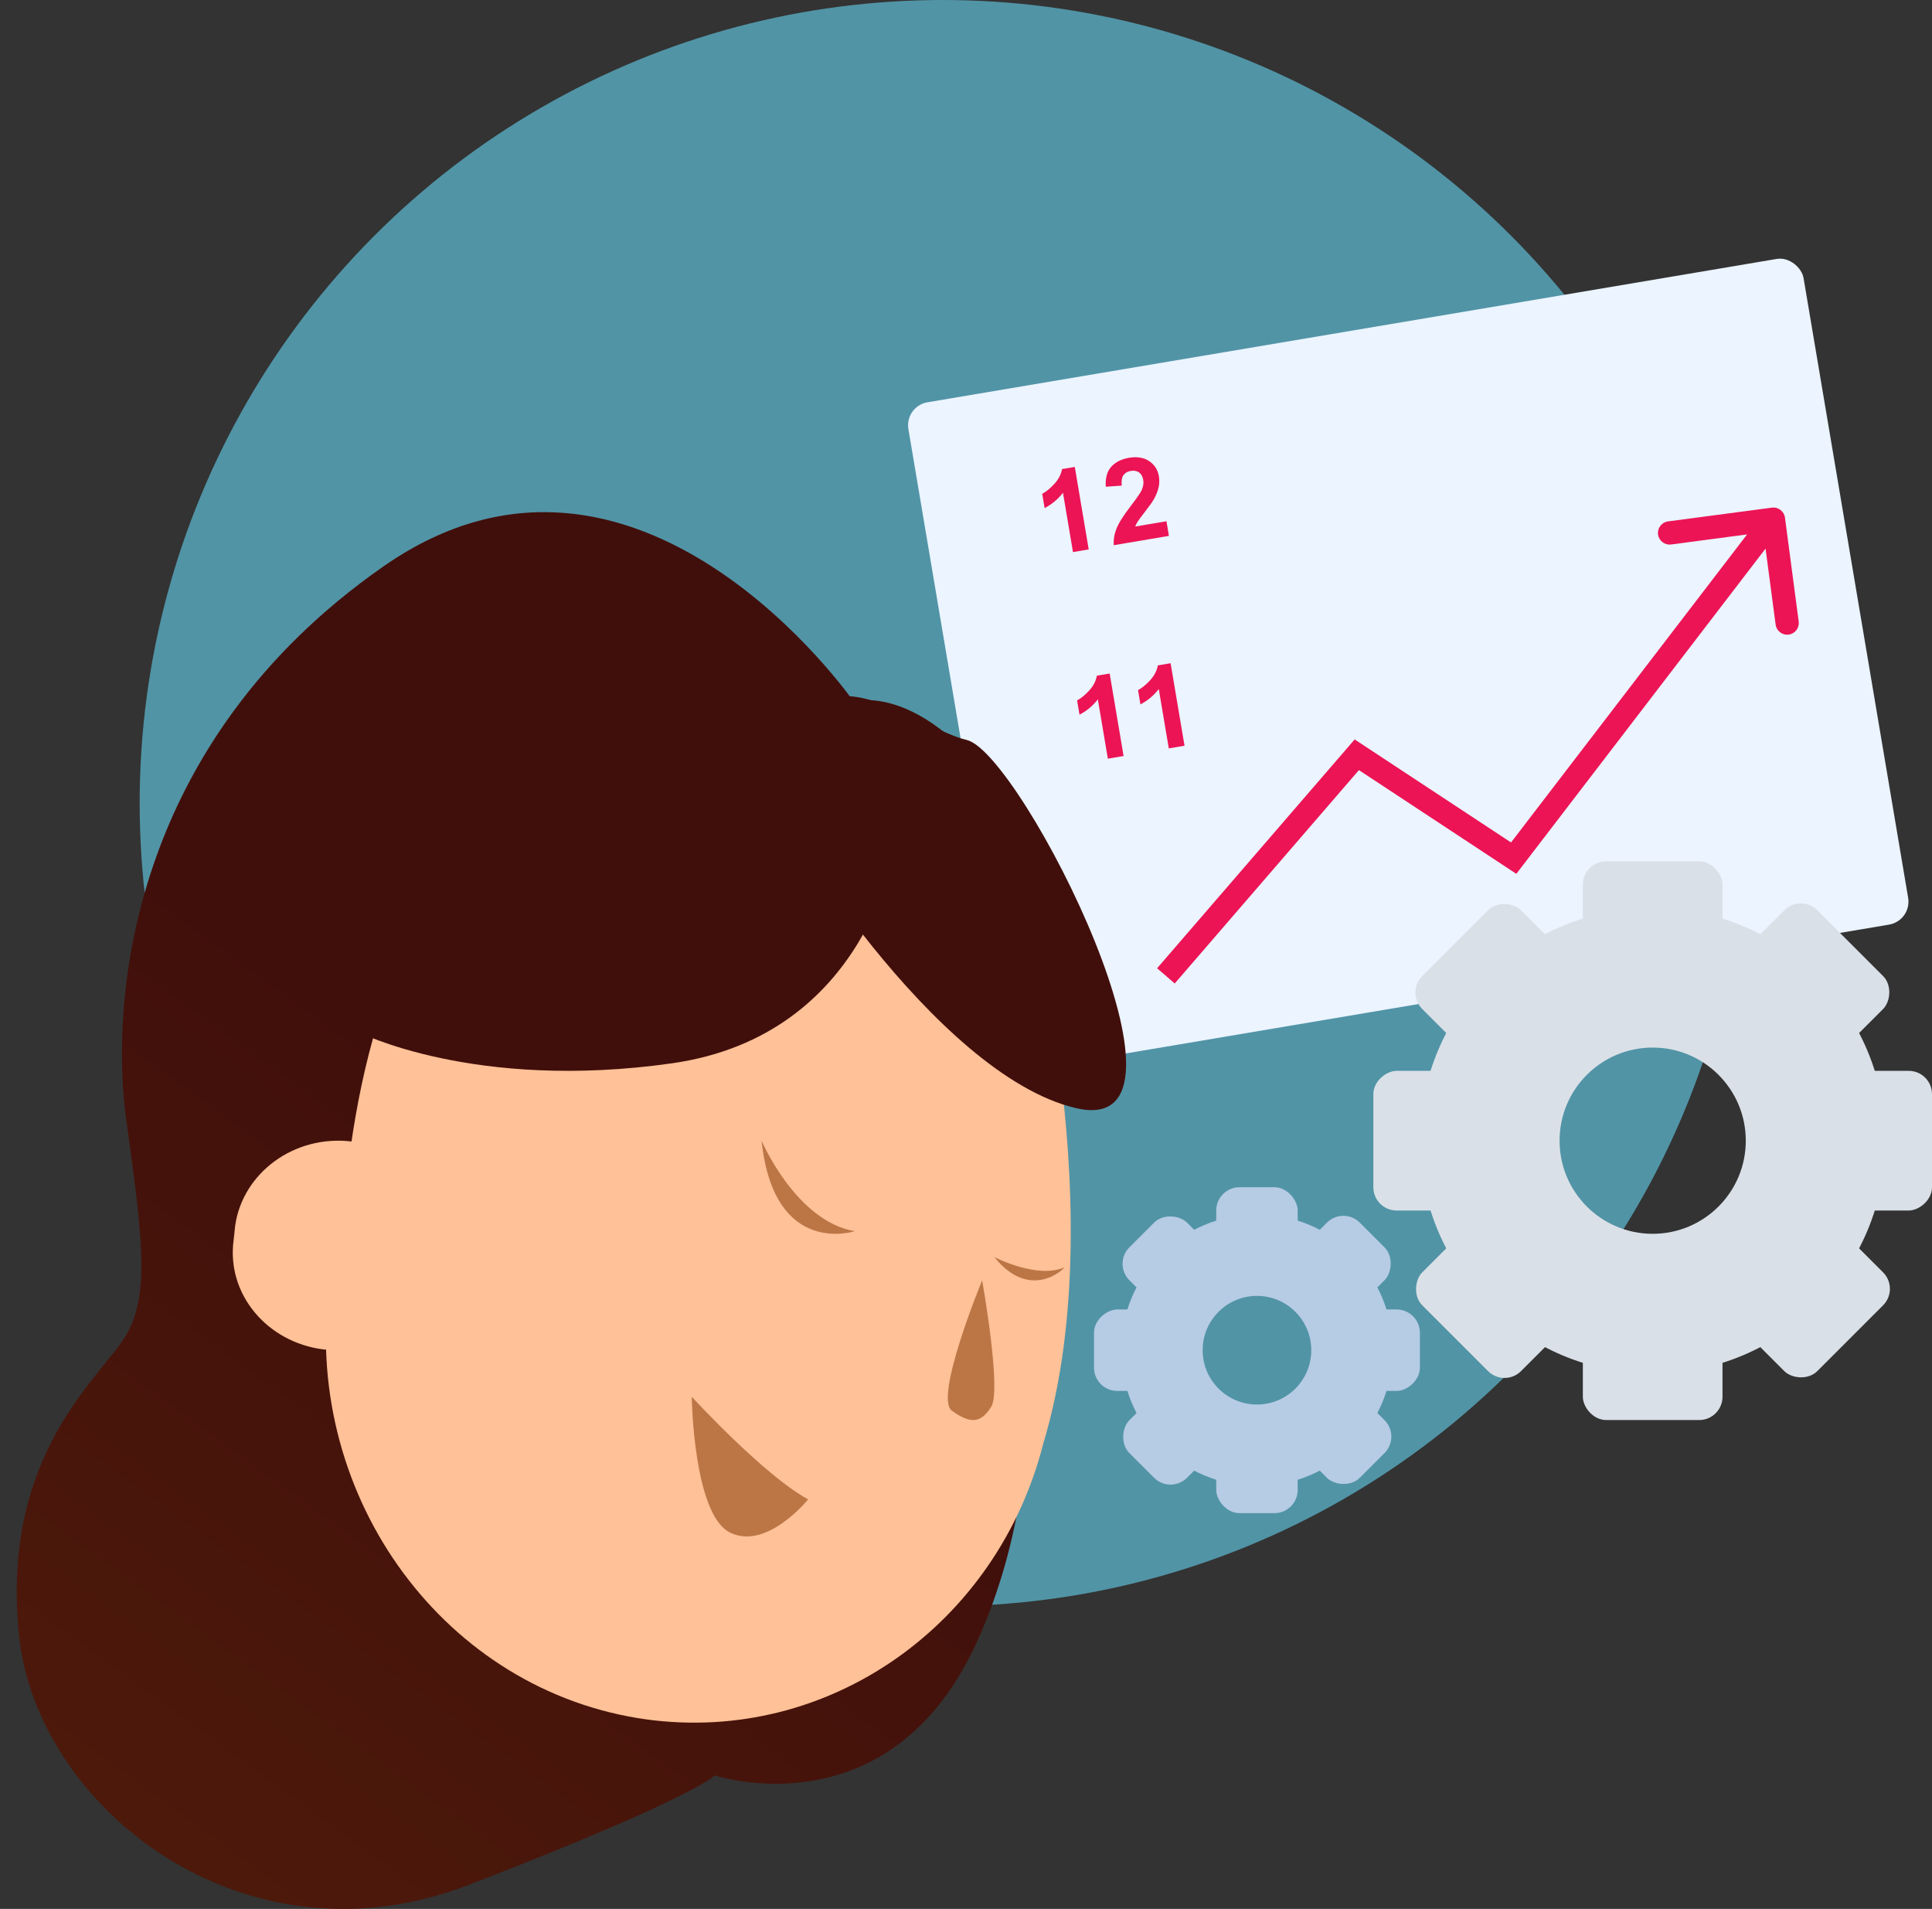 <svg width="83" height="82" viewBox="0 0 83 82" fill="none" xmlns="http://www.w3.org/2000/svg">
<rect x="0" y="0" width="83" height="82" fill="#333333" stroke="none"/>
<circle cx="40.5" cy="34.5" r="34.5" fill="#5194A6"/>
<rect x="38.859" y="17.447" width="39" height="29" rx="1" transform="rotate(-9.58 38.859 17.447)" fill="#EBF4FF"/>
<path d="M36.674 30.138C36.674 30.138 27.371 16.738 16.478 24.327C5.585 31.916 4.71 42.944 5.426 48.122C6.141 53.3 6.499 55.869 5.227 57.648C3.955 59.466 0.059 62.825 0.814 70.217C1.53 77.569 10.395 84.723 20.136 80.968C29.876 77.213 30.711 76.264 30.711 76.264C30.711 76.264 38.265 78.794 42.002 70.454C45.779 62.114 43.711 52.391 43.234 50.73C42.717 49.071 48.283 43.023 44.228 36.027C40.213 29.031 36.674 30.138 36.674 30.138Z" fill="url(#paint0_linear)"/>
<path d="M45.518 45.845C44.939 41.365 41.932 37.579 37.826 36.254C32.564 34.551 26.029 34.614 21.808 36.254C15.331 38.715 14.752 52.407 14.752 52.407C14.463 53.353 14.232 54.363 14.116 55.435C13.075 64.395 19.147 72.661 27.764 73.859C35.629 74.932 42.858 69.758 44.824 61.997C46.443 56.634 46.096 50.261 45.518 45.845Z" fill="#FFC197"/>
<path d="M38.475 36.276C38.475 36.276 37.353 44.464 28.875 45.675C20.358 46.887 15.364 44.317 15.364 44.317C15.364 44.317 7.506 41.306 12.229 37.194C16.951 33.082 28.565 27.684 33.288 31.062C38.011 34.44 39.327 33.449 38.475 36.276Z" fill="#410F0B"/>
<path d="M33.398 34.552C33.335 34.944 40.113 46.146 46.208 47.598C52.302 49.05 43.87 32.315 41.526 31.785C39.183 31.255 33.958 26.47 33.398 34.552Z" fill="#410F0B"/>
<path d="M13.881 57.964C11.472 57.658 9.713 55.579 10.039 53.255L10.104 52.644C10.43 50.382 12.644 48.731 15.119 49.036C17.528 49.342 19.287 51.421 18.961 53.745L18.896 54.356C18.57 56.618 16.291 58.269 13.881 57.964Z" fill="#FFC197"/>
<path d="M29.718 60C29.718 60 32.81 63.371 34.718 64.408C34.718 64.408 32.941 66.612 31.363 65.834C29.784 65.056 29.718 60 29.718 60Z" fill="#BC7646"/>
<path d="M32.718 49C32.718 49 34.188 52.455 36.718 52.887C36.718 52.887 33.247 54.038 32.718 49Z" fill="#BC7646"/>
<path d="M42.718 54C42.718 54 44.543 54.948 45.716 54.446C45.781 54.446 44.282 55.951 42.718 54Z" fill="#BC7646"/>
<path d="M42.193 55C42.193 55 43.038 59.703 42.583 60.431C42.128 61.159 41.673 61.159 40.893 60.599C40.113 60.039 42.193 55 42.193 55Z" fill="#BC7646"/>
<path d="M58.289 32.423L58.564 32.005L58.197 31.764L57.91 32.096L58.289 32.423ZM65.029 36.863L64.754 37.281L65.143 37.537L65.426 37.167L65.029 36.863ZM76.683 22.237C76.647 21.964 76.396 21.771 76.122 21.807L71.661 22.397C71.387 22.433 71.194 22.685 71.231 22.959C71.267 23.232 71.518 23.425 71.792 23.389L75.757 22.864L76.282 26.83C76.318 27.103 76.569 27.296 76.843 27.26C77.117 27.224 77.309 26.972 77.273 26.698L76.683 22.237ZM50.467 42.247L58.667 32.749L57.91 32.096L49.71 41.593L50.467 42.247ZM58.014 32.84L64.754 37.281L65.304 36.445L58.564 32.005L58.014 32.84ZM65.426 37.167L76.584 22.607L75.79 21.999L64.632 36.559L65.426 37.167Z" fill="#EC1455"/>
<path d="M48.27 32.476L47.594 32.59L47.164 30.041C46.956 30.313 46.693 30.534 46.376 30.701L46.273 30.087C46.44 29.999 46.613 29.858 46.793 29.663C46.973 29.465 47.083 29.253 47.123 29.025L47.672 28.932L48.27 32.476ZM50.888 32.034L50.212 32.148L49.782 29.599C49.573 29.872 49.311 30.092 48.994 30.259L48.891 29.645C49.057 29.558 49.231 29.416 49.411 29.221C49.59 29.024 49.701 28.811 49.741 28.583L50.29 28.49L50.888 32.034Z" fill="#EC1455"/>
<path d="M46.772 23.601L46.096 23.715L45.666 21.166C45.458 21.439 45.195 21.659 44.878 21.826L44.775 21.212C44.941 21.125 45.115 20.983 45.295 20.788C45.474 20.591 45.585 20.378 45.626 20.15L46.174 20.058L46.772 23.601ZM50.112 22.391L50.218 23.02L47.847 23.42C47.833 23.178 47.872 22.94 47.965 22.707C48.057 22.472 48.263 22.146 48.582 21.731C48.839 21.395 48.994 21.171 49.046 21.059C49.115 20.903 49.138 20.757 49.115 20.621C49.09 20.47 49.029 20.361 48.934 20.295C48.84 20.227 48.722 20.205 48.579 20.229C48.438 20.253 48.332 20.314 48.263 20.413C48.194 20.512 48.17 20.662 48.19 20.861L47.505 20.908C47.482 20.529 47.563 20.24 47.748 20.042C47.932 19.844 48.183 19.719 48.501 19.665C48.849 19.606 49.139 19.654 49.369 19.808C49.6 19.962 49.739 20.179 49.786 20.458C49.813 20.617 49.81 20.774 49.776 20.928C49.744 21.08 49.68 21.245 49.583 21.424C49.518 21.542 49.396 21.717 49.216 21.948C49.035 22.18 48.922 22.333 48.875 22.407C48.829 22.481 48.794 22.551 48.769 22.618L50.112 22.391Z" fill="#EC1455"/>
<path fill-rule="evenodd" clip-rule="evenodd" d="M71 59C76.523 59 81 54.523 81 49C81 43.477 76.523 39 71 39C65.477 39 61 43.477 61 49C61 54.523 65.477 59 71 59ZM71 53C73.209 53 75 51.209 75 49C75 46.791 73.209 45 71 45C68.791 45 67 46.791 67 49C67 51.209 68.791 53 71 53Z" fill="#DAE0E7"/>
<rect x="68" y="37" width="6" height="5" rx="1" fill="#DAE0E7"/>
<rect x="68" y="56" width="6" height="5" rx="1" fill="#DAE0E7"/>
<rect x="83" y="46" width="6" height="5" rx="1" transform="rotate(90 83 46)" fill="#DAE0E7"/>
<rect x="64" y="46" width="6" height="5" rx="1" transform="rotate(90 64 46)" fill="#DAE0E7"/>
<rect x="81.606" y="55.364" width="6" height="5" rx="1" transform="rotate(135 81.606 55.364)" fill="#DAE0E7"/>
<rect x="68.171" y="41.929" width="6" height="5" rx="1" transform="rotate(135 68.171 41.929)" fill="#DAE0E7"/>
<rect x="77.364" y="38.393" width="6" height="5" rx="1" transform="rotate(45 77.364 38.393)" fill="#DAE0E7"/>
<rect x="63.929" y="51.828" width="6" height="5" rx="1" transform="rotate(45 63.929 51.828)" fill="#DAE0E7"/>
<path fill-rule="evenodd" clip-rule="evenodd" d="M54 63.833C57.221 63.833 59.833 61.222 59.833 58C59.833 54.778 57.221 52.167 54 52.167C50.778 52.167 48.166 54.778 48.166 58C48.166 61.222 50.778 63.833 54 63.833ZM54 60.333C55.289 60.333 56.333 59.289 56.333 58C56.333 56.711 55.289 55.667 54 55.667C52.711 55.667 51.667 56.711 51.667 58C51.667 59.289 52.711 60.333 54 60.333Z" fill="#B6CBE4"/>
<rect x="52.25" y="51" width="3.5" height="2.917" rx="1" fill="#B6CBE4"/>
<rect x="52.25" y="62.083" width="3.5" height="2.917" rx="1" fill="#B6CBE4"/>
<rect x="61" y="56.25" width="3.5" height="2.917" rx="1" transform="rotate(90 61 56.25)" fill="#B6CBE4"/>
<rect x="49.916" y="56.25" width="3.5" height="2.917" rx="1" transform="rotate(90 49.916 56.25)" fill="#B6CBE4"/>
<rect x="60.187" y="61.712" width="3.5" height="2.917" rx="1" transform="rotate(135 60.187 61.712)" fill="#B6CBE4"/>
<rect x="52.35" y="53.875" width="3.5" height="2.917" rx="1" transform="rotate(135 52.35 53.875)" fill="#B6CBE4"/>
<rect x="57.712" y="51.813" width="3.5" height="2.917" rx="1" transform="rotate(45 57.712 51.813)" fill="#B6CBE4"/>
<rect x="49.875" y="59.65" width="3.5" height="2.917" rx="1" transform="rotate(45 49.875 59.65)" fill="#B6CBE4"/>
<defs>
<linearGradient id="paint0_linear" x1="25.907" y1="50.938" x2="-0.464" y2="87.184" gradientUnits="userSpaceOnUse">
<stop stop-color="#410F0B"/>
<stop offset="0.763" stop-color="#4D190B"/>
</linearGradient>
</defs>
</svg>
